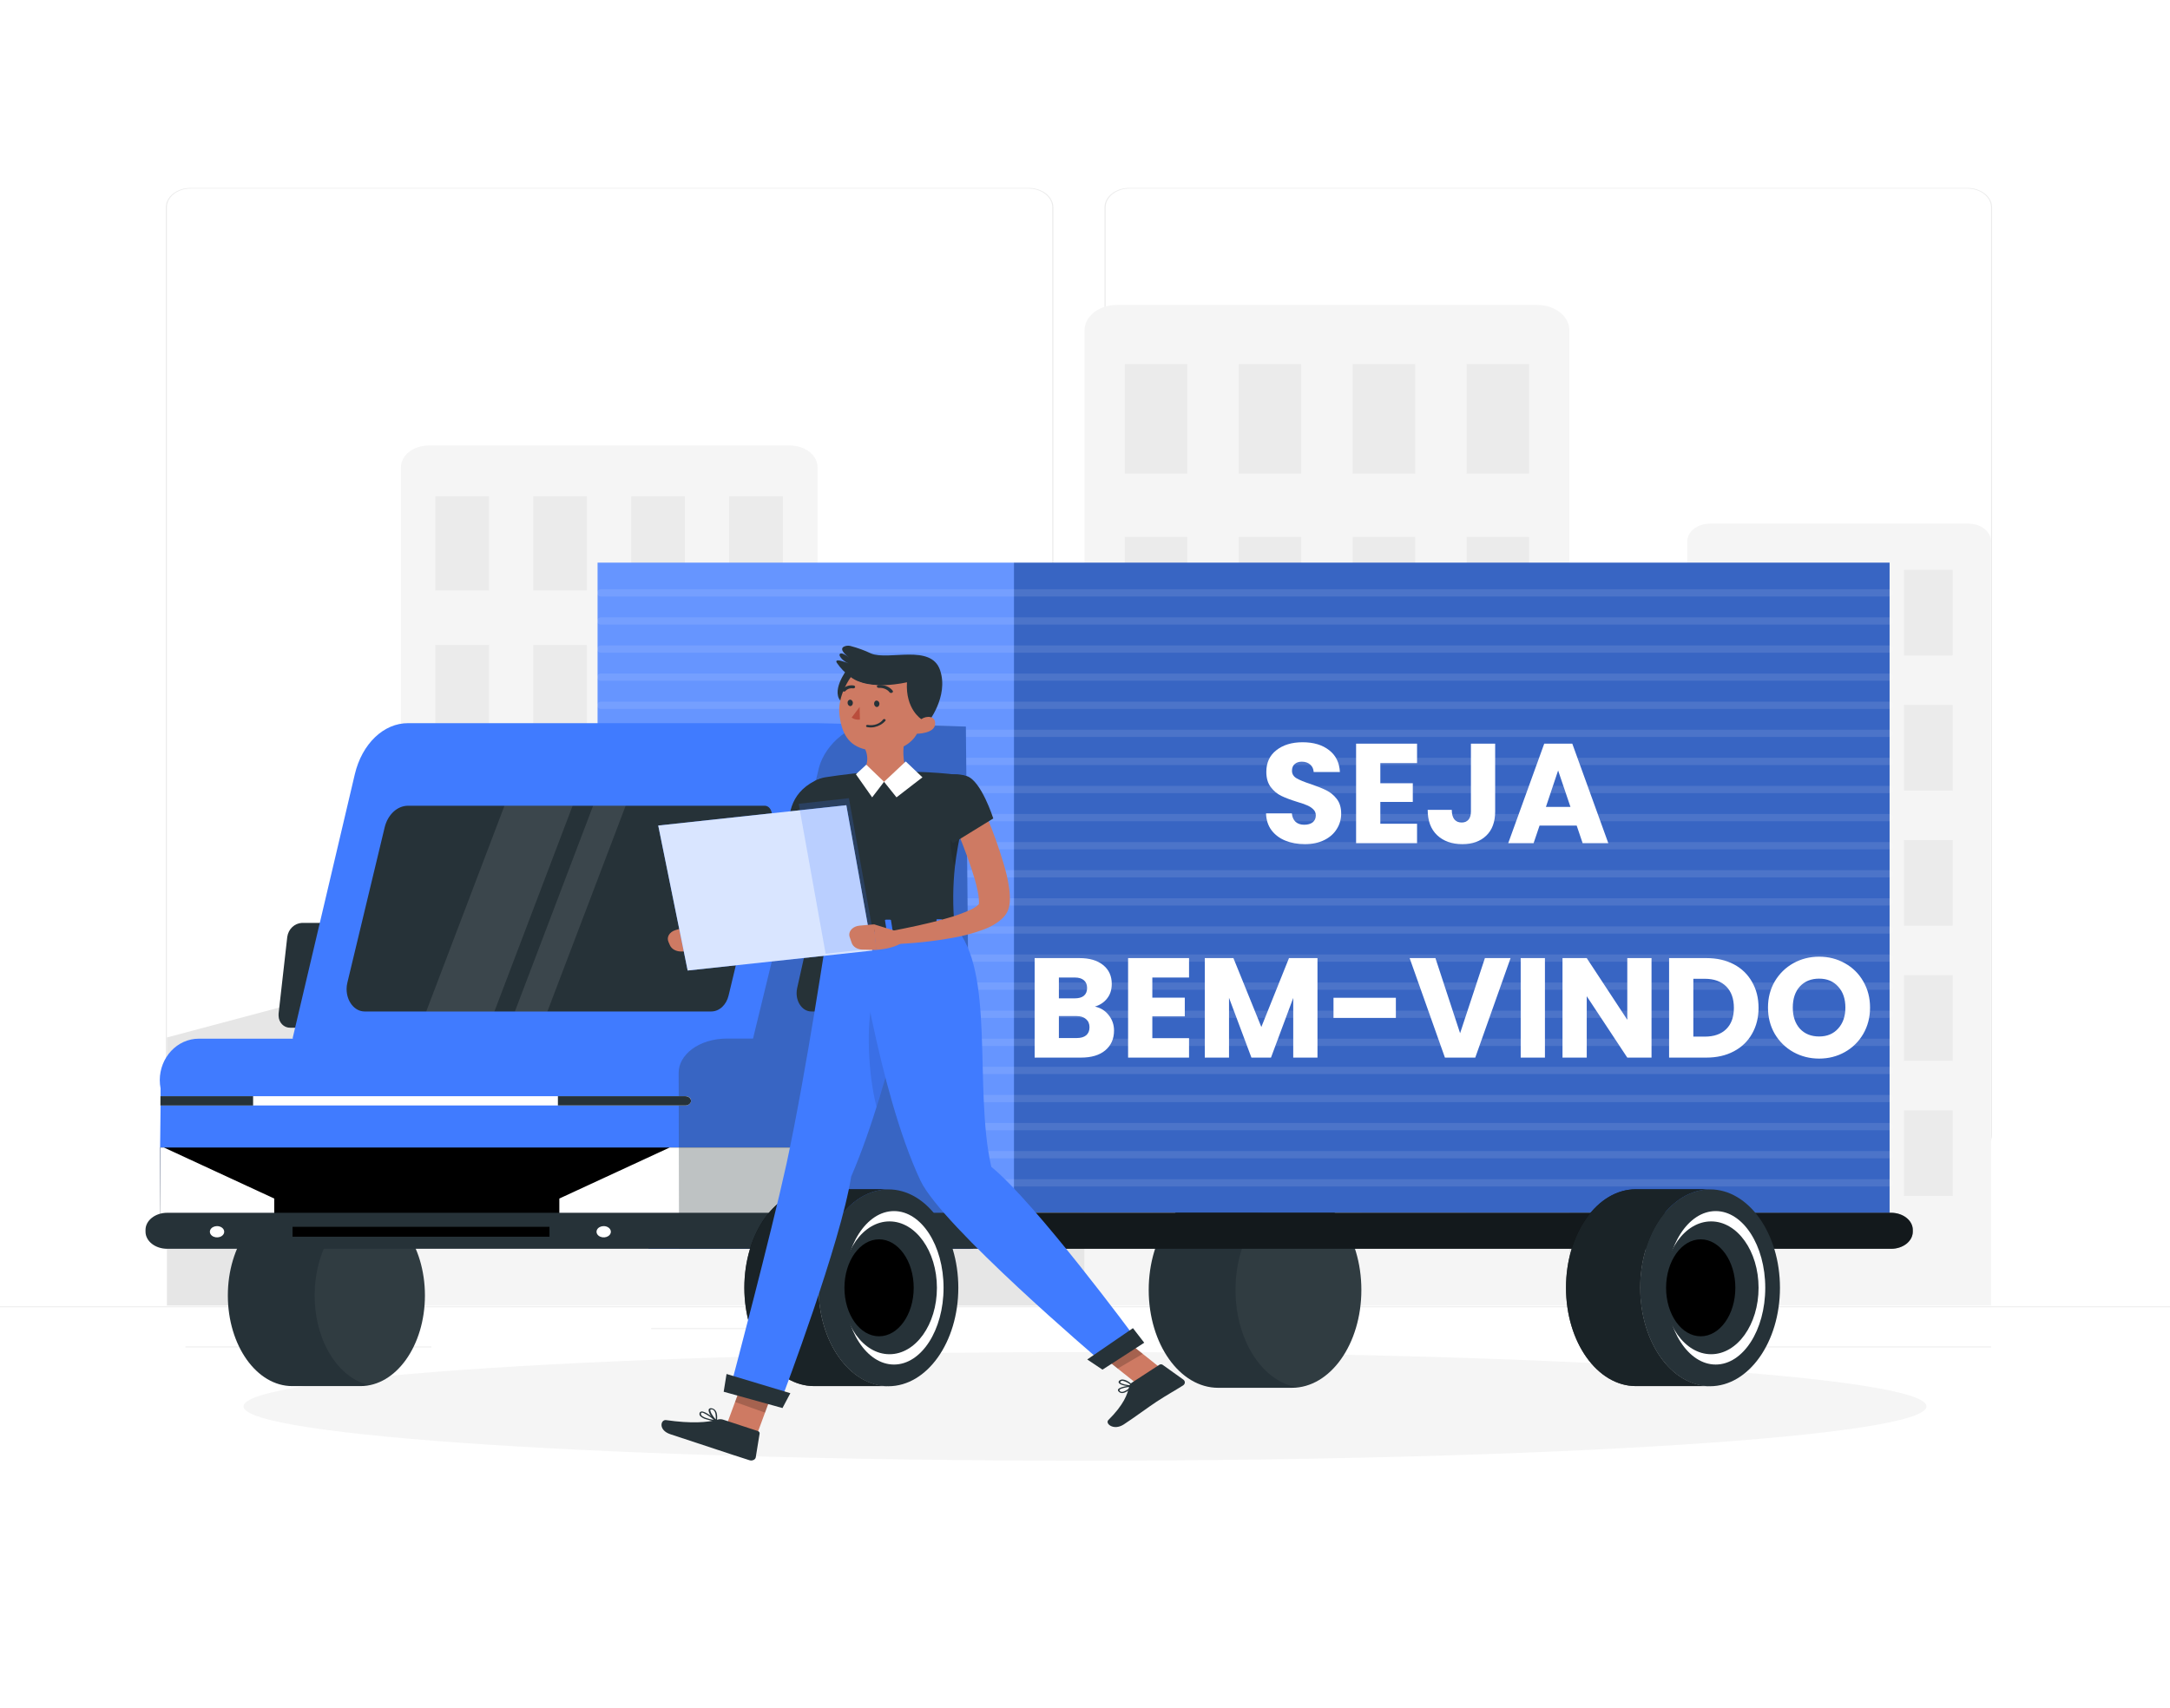 <svg width="597" height="470" viewBox="0 0 597 470" fill="none" xmlns="http://www.w3.org/2000/svg">
<path d="M597 359.456H0V359.691H597V359.456Z" fill="#EBEBEB"/>
<path d="M206.825 365.453H179.148V365.688H206.825V365.453Z" fill="#EBEBEB"/>
<path d="M547.771 370.492H480.107V370.727H547.771V370.492Z" fill="#EBEBEB"/>
<path d="M118.672 370.492H51.008V370.727H118.672V370.492Z" fill="#EBEBEB"/>
<path d="M282.978 317.532H52.429C50.623 317.53 48.891 316.963 47.615 315.957C46.34 314.95 45.623 313.587 45.623 312.165V57.02C45.639 55.607 46.362 54.255 47.636 53.259C48.911 52.263 50.633 51.702 52.429 51.7H282.978C284.786 51.7 286.52 52.266 287.799 53.272C289.078 54.279 289.796 55.644 289.796 57.067V312.165C289.796 313.588 289.078 314.953 287.799 315.96C286.52 316.967 284.786 317.532 282.978 317.532ZM52.429 51.888C50.702 51.891 49.047 52.432 47.827 53.395C46.606 54.357 45.921 55.661 45.921 57.02V312.165C45.921 313.524 46.606 314.828 47.827 315.79C49.047 316.753 50.702 317.295 52.429 317.297H282.978C284.705 317.292 286.36 316.75 287.581 315.788C288.802 314.827 289.491 313.524 289.497 312.165V57.02C289.491 55.661 288.802 54.358 287.581 53.397C286.36 52.435 284.705 51.893 282.978 51.888H52.429Z" fill="#EBEBEB"/>
<path d="M541.252 317.532H310.691C308.885 317.527 307.154 316.96 305.877 315.954C304.6 314.949 303.879 313.587 303.873 312.165V57.02C303.892 55.606 304.618 54.254 305.894 53.258C307.171 52.262 308.894 51.702 310.691 51.7H541.252C543.046 51.705 544.765 52.266 546.037 53.262C547.308 54.258 548.03 55.608 548.046 57.02V312.165C548.048 312.868 547.873 313.565 547.533 314.216C547.192 314.866 546.692 315.458 546.061 315.956C545.43 316.454 544.681 316.85 543.856 317.121C543.031 317.391 542.146 317.531 541.252 317.532ZM310.691 51.888C308.964 51.893 307.309 52.435 306.088 53.397C304.867 54.358 304.178 55.661 304.172 57.02V312.165C304.178 313.524 304.867 314.827 306.088 315.788C307.309 316.75 308.964 317.292 310.691 317.297H541.252C542.979 317.292 544.634 316.75 545.855 315.788C547.076 314.827 547.765 313.524 547.771 312.165V57.02C547.765 55.661 547.076 54.358 545.855 53.397C544.634 52.435 542.979 51.893 541.252 51.888H310.691Z" fill="#EBEBEB"/>
<path d="M117.848 122.585H217.308C218.309 122.584 219.3 122.738 220.225 123.039C221.15 123.34 221.99 123.782 222.698 124.339C223.406 124.896 223.967 125.558 224.349 126.286C224.731 127.014 224.927 127.795 224.926 128.583V359.24H110.302V128.573C110.305 126.994 111.099 125.479 112.512 124.358C113.925 123.237 115.842 122.6 117.848 122.585Z" fill="#F5F5F5"/>
<path d="M134.54 136.563H119.758V162.47H134.54V136.563Z" fill="#EBEBEB"/>
<path d="M215.374 136.563H200.592V162.47H215.374V136.563Z" fill="#EBEBEB"/>
<path d="M161.477 136.563H146.695V162.47H161.477V136.563Z" fill="#EBEBEB"/>
<path d="M188.425 136.563H173.643V162.47H188.425V136.563Z" fill="#EBEBEB"/>
<path d="M134.54 177.463H119.758V203.369H134.54V177.463Z" fill="#EBEBEB"/>
<path d="M215.374 177.463H200.592V203.369H215.374V177.463Z" fill="#EBEBEB"/>
<path d="M161.477 177.463H146.695V203.369H161.477V177.463Z" fill="#EBEBEB"/>
<path d="M188.425 177.463H173.643V203.369H188.425V177.463Z" fill="#EBEBEB"/>
<path d="M134.54 218.353H119.758V244.259H134.54V218.353Z" fill="#EBEBEB"/>
<path d="M215.374 218.353H200.592V244.259H215.374V218.353Z" fill="#EBEBEB"/>
<path d="M161.477 218.353H146.695V244.259H161.477V218.353Z" fill="#EBEBEB"/>
<path d="M188.425 218.353H173.643V244.259H188.425V218.353Z" fill="#EBEBEB"/>
<path d="M134.54 259.252H119.758V285.158H134.54V259.252Z" fill="#EBEBEB"/>
<path d="M215.374 259.252H200.592V285.158H215.374V259.252Z" fill="#EBEBEB"/>
<path d="M161.477 259.252H146.695V285.158H161.477V259.252Z" fill="#EBEBEB"/>
<path d="M188.425 259.252H173.643V285.158H188.425V259.252Z" fill="#EBEBEB"/>
<path d="M134.54 300.142H119.758V326.048H134.54V300.142Z" fill="#EBEBEB"/>
<path d="M215.374 300.142H200.592V326.048H215.374V300.142Z" fill="#EBEBEB"/>
<path d="M161.477 300.142H146.695V326.048H161.477V300.142Z" fill="#EBEBEB"/>
<path d="M188.425 300.142H173.643V326.048H188.425V300.142Z" fill="#EBEBEB"/>
<path d="M470.364 144.083H541.575C543.217 144.086 544.791 144.6 545.953 145.515C547.114 146.429 547.768 147.669 547.771 148.962V359.24H464.191V148.971C464.191 147.68 464.841 146.441 465.997 145.525C467.154 144.609 468.724 144.091 470.364 144.083Z" fill="#F5F5F5"/>
<path d="M488.25 156.801H474.818V180.348H488.25V156.801Z" fill="#EBEBEB"/>
<path d="M512.751 156.801H499.319V180.348H512.751V156.801Z" fill="#EBEBEB"/>
<path d="M537.24 156.801H523.808V180.348H537.24V156.801Z" fill="#EBEBEB"/>
<path d="M488.25 193.978H474.818V217.525H488.25V193.978Z" fill="#EBEBEB"/>
<path d="M512.751 193.978H499.319V217.525H512.751V193.978Z" fill="#EBEBEB"/>
<path d="M537.24 193.978H523.808V217.525H537.24V193.978Z" fill="#EBEBEB"/>
<path d="M488.25 231.165H474.818V254.712H488.25V231.165Z" fill="#EBEBEB"/>
<path d="M512.751 231.165H499.319V254.712H512.751V231.165Z" fill="#EBEBEB"/>
<path d="M537.24 231.165H523.808V254.712H537.24V231.165Z" fill="#EBEBEB"/>
<path d="M488.25 268.332H474.818V291.879H488.25V268.332Z" fill="#EBEBEB"/>
<path d="M512.751 268.332H499.319V291.879H512.751V268.332Z" fill="#EBEBEB"/>
<path d="M537.24 268.332H523.808V291.879H537.24V268.332Z" fill="#EBEBEB"/>
<path d="M488.25 305.519H474.818V329.066H488.25V305.519Z" fill="#EBEBEB"/>
<path d="M512.751 305.519H499.319V329.066H512.751V305.519Z" fill="#EBEBEB"/>
<path d="M537.24 305.519H523.808V329.066H537.24V305.519Z" fill="#EBEBEB"/>
<path d="M307.228 83.904H422.903C425.253 83.904 427.506 84.639 429.167 85.947C430.829 87.255 431.762 89.029 431.762 90.879V359.24H298.381V90.879C298.381 89.031 299.312 87.258 300.971 85.951C302.63 84.643 304.881 83.907 307.228 83.904Z" fill="#F5F5F5"/>
<path d="M326.643 100.176H309.449V130.312H326.643V100.176Z" fill="#EBEBEB"/>
<path d="M420.682 100.176H403.488V130.312H420.682V100.176Z" fill="#EBEBEB"/>
<path d="M357.985 100.176H340.792V130.312H357.985V100.176Z" fill="#EBEBEB"/>
<path d="M389.34 100.176H372.146V130.312H389.34V100.176Z" fill="#EBEBEB"/>
<path d="M326.643 147.759H309.449V177.895H326.643V147.759Z" fill="#EBEBEB"/>
<path d="M420.682 147.759H403.488V177.895H420.682V147.759Z" fill="#EBEBEB"/>
<path d="M357.985 147.759H340.792V177.895H357.985V147.759Z" fill="#EBEBEB"/>
<path d="M389.34 147.759H372.146V177.895H389.34V147.759Z" fill="#EBEBEB"/>
<path d="M326.643 195.341H309.449V225.478H326.643V195.341Z" fill="#EBEBEB"/>
<path d="M420.682 195.341H403.488V225.478H420.682V195.341Z" fill="#EBEBEB"/>
<path d="M357.985 195.341H340.792V225.478H357.985V195.341Z" fill="#EBEBEB"/>
<path d="M389.34 195.341H372.146V225.478H389.34V195.341Z" fill="#EBEBEB"/>
<path d="M326.643 242.915H309.449V273.051H326.643V242.915Z" fill="#EBEBEB"/>
<path d="M420.682 242.915H403.488V273.051H420.682V242.915Z" fill="#EBEBEB"/>
<path d="M357.985 242.915H340.792V273.051H357.985V242.915Z" fill="#EBEBEB"/>
<path d="M389.34 242.915H372.146V273.051H389.34V242.915Z" fill="#EBEBEB"/>
<path d="M326.643 290.488H309.449V320.625H326.643V290.488Z" fill="#EBEBEB"/>
<path d="M420.682 290.488H403.488V320.625H420.682V290.488Z" fill="#EBEBEB"/>
<path d="M357.985 290.488H340.792V320.625H357.985V290.488Z" fill="#EBEBEB"/>
<path d="M389.34 290.488H372.146V320.625H389.34V290.488Z" fill="#EBEBEB"/>
<path d="M298.369 182.52H224.89V359.249H298.369V182.52Z" fill="#E6E6E6"/>
<path d="M464.239 201.442H431.774V359.24H464.239V201.442Z" fill="#E6E6E6"/>
<path d="M110.23 359.24H45.921V285.459L110.23 268.332V359.24Z" fill="#E6E6E6"/>
<path d="M298.5 401.906C426.357 401.906 530.005 395.219 530.005 386.97C530.005 378.721 426.357 372.033 298.5 372.033C170.644 372.033 66.995 378.721 66.995 386.97C66.995 395.219 170.644 401.906 298.5 401.906Z" fill="#F5F5F5"/>
<path d="M355.43 327.985H335.132C324.565 327.985 316.028 340.045 316.028 354.925C316.028 369.805 324.589 381.856 335.132 381.856H355.43C365.997 381.856 374.534 369.796 374.534 354.925C374.534 340.054 365.997 327.985 355.43 327.985Z" fill="#263238"/>
<path opacity="0.05" d="M379.31 327.985H359.012C348.445 327.985 339.908 340.045 339.908 354.925C339.908 369.805 348.469 381.856 359.012 381.856H379.31C389.877 381.856 398.414 369.796 398.414 354.925C398.414 340.054 389.877 327.985 379.31 327.985Z" fill="white"/>
<path d="M519.856 333.756L164.414 333.559V154.818H519.856V333.756Z" fill="#407BFF"/>
<path opacity="0.3" d="M519.856 154.818H278.954V333.747H519.856V154.818Z" fill="#263238"/>
<path opacity="0.2" d="M278.954 154.818H164.414V337.281H278.954V154.818Z" fill="white"/>
<path opacity="0.1" d="M165.274 163.128H519.856" stroke="white" stroke-width="2" stroke-linecap="round" stroke-linejoin="round"/>
<path opacity="0.1" d="M165.274 170.864H519.856" stroke="white" stroke-width="2" stroke-linecap="round" stroke-linejoin="round"/>
<path opacity="0.1" d="M165.274 178.591H519.856" stroke="white" stroke-width="2" stroke-linecap="round" stroke-linejoin="round"/>
<path opacity="0.1" d="M165.274 186.317H519.856" stroke="white" stroke-width="2" stroke-linecap="round" stroke-linejoin="round"/>
<path opacity="0.1" d="M165.274 194.054H519.856" stroke="white" stroke-width="2" stroke-linecap="round" stroke-linejoin="round"/>
<path opacity="0.1" d="M165.274 201.78H519.856" stroke="white" stroke-width="2" stroke-linecap="round" stroke-linejoin="round"/>
<path opacity="0.1" d="M165.274 209.507H519.856" stroke="white" stroke-width="2" stroke-linecap="round" stroke-linejoin="round"/>
<path opacity="0.1" d="M165.274 217.234H519.856" stroke="white" stroke-width="2" stroke-linecap="round" stroke-linejoin="round"/>
<path opacity="0.1" d="M165.274 224.97H519.856" stroke="white" stroke-width="2" stroke-linecap="round" stroke-linejoin="round"/>
<path opacity="0.1" d="M165.274 232.697H519.856" stroke="white" stroke-width="2" stroke-linecap="round" stroke-linejoin="round"/>
<path opacity="0.1" d="M165.274 240.424H519.856" stroke="white" stroke-width="2" stroke-linecap="round" stroke-linejoin="round"/>
<path opacity="0.1" d="M165.274 248.16H519.856" stroke="white" stroke-width="2" stroke-linecap="round" stroke-linejoin="round"/>
<path opacity="0.1" d="M165.274 255.887H519.856" stroke="white" stroke-width="2" stroke-linecap="round" stroke-linejoin="round"/>
<path opacity="0.1" d="M165.274 263.614H519.856" stroke="white" stroke-width="2" stroke-linecap="round" stroke-linejoin="round"/>
<path opacity="0.1" d="M165.274 271.34H519.856" stroke="white" stroke-width="2" stroke-linecap="round" stroke-linejoin="round"/>
<path opacity="0.1" d="M165.274 279.077H519.856" stroke="white" stroke-width="2" stroke-linecap="round" stroke-linejoin="round"/>
<path opacity="0.1" d="M165.274 286.803H519.856" stroke="white" stroke-width="2" stroke-linecap="round" stroke-linejoin="round"/>
<path opacity="0.1" d="M165.274 294.53H519.856" stroke="white" stroke-width="2" stroke-linecap="round" stroke-linejoin="round"/>
<path opacity="0.1" d="M165.274 302.266H519.856" stroke="white" stroke-width="2" stroke-linecap="round" stroke-linejoin="round"/>
<path opacity="0.1" d="M165.274 309.993H519.856" stroke="white" stroke-width="2" stroke-linecap="round" stroke-linejoin="round"/>
<path opacity="0.1" d="M165.274 317.72H519.856" stroke="white" stroke-width="2" stroke-linecap="round" stroke-linejoin="round"/>
<path opacity="0.1" d="M165.274 325.456H519.856" stroke="white" stroke-width="2" stroke-linecap="round" stroke-linejoin="round"/>
<path d="M99.186 331.5H80.404C70.613 331.5 62.685 342.668 62.685 356.448C62.685 370.228 70.613 381.386 80.404 381.386H99.186C108.976 381.386 116.905 370.219 116.905 356.448C116.905 342.677 108.976 331.5 99.186 331.5Z" fill="#263238"/>
<path opacity="0.05" d="M123.078 331.5H104.284C94.493 331.5 86.565 342.668 86.565 356.448C86.565 370.228 94.493 381.386 104.284 381.386H123.078C132.857 381.386 140.797 370.219 140.797 356.448C140.797 342.677 132.857 331.5 123.078 331.5Z" fill="white"/>
<path d="M88.738 282.78H79.855C78.112 282.827 76.679 281.361 76.643 279.5C76.619 279.306 76.619 279.111 76.643 278.917L79.031 257.795C79.329 255.624 81.037 254.035 83.091 253.932H92.057C93.789 253.932 95.222 255.37 95.257 257.231C95.257 257.419 95.257 257.607 95.257 257.795L92.869 278.917C92.511 281.06 90.744 282.724 88.738 282.78Z" fill="#263238"/>
<path d="M97.621 213.013L80.487 285.76L267.026 343.288L265.725 199.919L224.699 198.979H112.32C105.562 198.932 99.603 204.647 97.621 213.013Z" fill="#407BFF"/>
<path d="M236.412 224.716C229.451 224.472 223.206 228.965 221.165 235.667L207.052 282.216H179.888L178.407 343.626H267.755" fill="#407BFF"/>
<path d="M100.296 278.306C97.562 278.306 95.353 275.542 95.353 272.139C95.352 271.546 95.424 270.954 95.568 270.372L105.824 227.659C106.684 224.115 109.311 221.69 112.284 221.699H210.407C211.47 221.699 212.341 222.771 212.341 224.105C212.343 224.342 212.316 224.578 212.258 224.81C210.108 233.609 203.123 262.758 200.449 273.907C199.828 276.52 197.894 278.306 195.673 278.306H100.296Z" fill="#263238"/>
<path d="M190.586 297.237C190.584 297.986 190.517 298.733 190.383 299.475L189.87 302.229L189.571 303.855L187.374 315.737L183.792 335.054L182.801 340.421H43.951V335.054L44.047 315.737L44.178 304.184V299.484C42.984 293.28 46.793 287.264 52.596 286.014C53.277 285.867 53.98 285.795 54.685 285.798H179.888C185.798 285.76 190.586 290.911 190.586 297.237Z" fill="#407BFF"/>
<path d="M261.164 227.48V273.267C261.164 276.04 259.361 278.296 257.128 278.306H223.194C220.962 278.306 219.159 276.05 219.159 273.267C219.158 272.814 219.206 272.361 219.302 271.914L229.761 225.102C230.263 222.855 231.934 221.342 233.797 221.426L257.271 222.442C259.444 222.545 261.164 224.773 261.164 227.48Z" fill="#263238"/>
<path opacity="0.1" d="M157.537 221.699H138.791L117.263 278.306H136.021L157.537 221.699Z" fill="white"/>
<path opacity="0.1" d="M172.127 221.699H163.172L141.656 278.306H150.599L172.127 221.699Z" fill="white"/>
<path d="M226.562 315.737V335.054H43.975L44.071 315.737H226.562Z" fill="black"/>
<path d="M201.129 315.737H184.246L153.883 329.78V335.054H226.562V315.737H201.129Z" fill="white"/>
<path d="M75.449 329.78V335.054H43.975L44.071 315.737H45.097L75.449 329.78Z" fill="white"/>
<path opacity="0.3" d="M267.11 343.626L265.725 199.919L240.651 198.979C234.394 198.735 227.17 204.459 225.344 211.096L207.171 285.76H200.091C192.139 285.76 186.694 290.319 186.706 295.16L186.813 343.645H267.11" fill="#263238"/>
<path d="M190.121 302.906C190.118 303.084 190.068 303.26 189.973 303.422C189.879 303.584 189.742 303.728 189.571 303.846C189.279 304.059 188.895 304.177 188.497 304.175H44.178V301.618H188.533C188.807 301.618 189.078 301.674 189.318 301.779C189.558 301.884 189.76 302.036 189.906 302.219C190.057 302.428 190.131 302.666 190.121 302.906Z" fill="white"/>
<path d="M69.634 301.627V304.184H44.13L44.142 301.627H69.634Z" fill="#263238"/>
<path d="M190.121 302.906C190.118 303.084 190.068 303.26 189.973 303.422C189.879 303.584 189.742 303.728 189.571 303.846C189.28 304.059 188.895 304.177 188.497 304.175H153.489V301.618H188.497C188.772 301.618 189.042 301.674 189.282 301.779C189.522 301.884 189.724 302.036 189.87 302.219C190.033 302.425 190.12 302.663 190.121 302.906Z" fill="#263238"/>
<path d="M526.232 338.4V338.908C526.232 340.154 525.603 341.35 524.483 342.231C523.364 343.112 521.845 343.608 520.262 343.608H46.005C44.422 343.608 42.903 343.112 41.783 342.231C40.664 341.35 40.035 340.154 40.035 338.908V338.4C40.035 337.153 40.664 335.958 41.783 335.077C42.903 334.195 44.422 333.7 46.005 333.7H520.262C521.845 333.7 523.364 334.195 524.483 335.077C525.603 335.958 526.232 337.153 526.232 338.4Z" fill="#263238"/>
<path d="M151.172 337.563H80.487V340.28H151.172V337.563Z" fill="black"/>
<path d="M61.682 338.917C61.682 339.223 61.567 339.523 61.351 339.778C61.135 340.033 60.828 340.231 60.469 340.349C60.109 340.467 59.714 340.498 59.332 340.439C58.95 340.38 58.599 340.233 58.323 340.017C58.047 339.801 57.859 339.526 57.781 339.225C57.704 338.925 57.741 338.614 57.889 338.33C58.036 338.046 58.286 337.803 58.609 337.632C58.931 337.46 59.311 337.368 59.7 337.366C59.96 337.365 60.217 337.404 60.458 337.481C60.698 337.559 60.917 337.673 61.101 337.817C61.285 337.961 61.431 338.132 61.531 338.321C61.631 338.51 61.682 338.713 61.682 338.917Z" fill="white"/>
<path d="M168.056 338.917C168.056 339.224 167.94 339.524 167.724 339.779C167.507 340.034 167.199 340.233 166.84 340.35C166.48 340.467 166.083 340.498 165.701 340.438C165.319 340.378 164.968 340.231 164.693 340.014C164.417 339.797 164.229 339.52 164.153 339.22C164.077 338.919 164.116 338.607 164.265 338.323C164.415 338.04 164.667 337.798 164.991 337.627C165.315 337.457 165.696 337.366 166.086 337.366C166.344 337.366 166.6 337.406 166.84 337.484C167.079 337.562 167.296 337.676 167.479 337.82C167.662 337.964 167.807 338.135 167.906 338.323C168.005 338.512 168.056 338.713 168.056 338.917Z" fill="white"/>
<path d="M225.176 354.314C225.176 339.359 233.785 327.233 244.412 327.233H224.006C213.392 327.233 204.783 339.359 204.783 354.314C204.783 369.27 213.392 381.386 224.006 381.386H244.412C233.785 381.414 225.176 369.298 225.176 354.314Z" fill="black"/>
<path opacity="0.7" d="M225.176 354.314C225.176 339.359 233.785 327.233 244.412 327.233H224.006C213.392 327.233 204.783 339.359 204.783 354.314C204.783 369.27 213.392 381.386 224.006 381.386H244.412C233.785 381.414 225.176 369.298 225.176 354.314Z" fill="#263238"/>
<path d="M244.412 381.424C255.035 381.424 263.647 369.299 263.647 354.342C263.647 339.386 255.035 327.261 244.412 327.261C233.788 327.261 225.177 339.386 225.177 354.342C225.177 369.299 233.788 381.424 244.412 381.424Z" fill="#263238"/>
<path d="M245.952 375.455C253.483 375.455 259.588 366.002 259.588 354.342C259.588 342.682 253.483 333.23 245.952 333.23C238.421 333.23 232.317 342.682 232.317 354.342C232.317 366.002 238.421 375.455 245.952 375.455Z" fill="white"/>
<path d="M244.71 372.616C251.918 372.616 257.761 364.435 257.761 354.342C257.761 344.25 251.918 336.069 244.71 336.069C237.503 336.069 231.66 344.25 231.66 354.342C231.66 364.435 237.503 372.616 244.71 372.616Z" fill="#263238"/>
<path d="M241.845 367.681C247.107 367.681 251.373 361.709 251.373 354.342C251.373 346.976 247.107 341.004 241.845 341.004C236.583 341.004 232.317 346.976 232.317 354.342C232.317 361.709 236.583 367.681 241.845 367.681Z" fill="black"/>
<path opacity="0.5" d="M526.232 338.4V338.908C526.232 340.154 525.603 341.35 524.483 342.231C523.364 343.112 521.845 343.608 520.262 343.608H278.954V333.7H520.262C521.845 333.7 523.364 334.195 524.483 335.077C525.603 335.958 526.232 337.153 526.232 338.4Z" fill="black"/>
<path d="M451.237 354.314C451.237 339.359 459.845 327.233 470.46 327.233H450.066C439.44 327.233 430.831 339.359 430.831 354.314C430.831 369.27 439.44 381.386 450.066 381.386H470.436C459.845 381.414 451.237 369.298 451.237 354.314Z" fill="black"/>
<path opacity="0.7" d="M451.237 354.314C451.237 339.359 459.845 327.233 470.46 327.233H450.066C439.44 327.233 430.831 339.359 430.831 354.314C430.831 369.27 439.44 381.386 450.066 381.386H470.436C459.845 381.414 451.237 369.298 451.237 354.314Z" fill="#263238"/>
<path d="M470.46 381.424C481.083 381.424 489.695 369.299 489.695 354.342C489.695 339.386 481.083 327.261 470.46 327.261C459.837 327.261 451.225 339.386 451.225 354.342C451.225 369.299 459.837 381.424 470.46 381.424Z" fill="#263238"/>
<path d="M472.012 375.455C479.543 375.455 485.648 366.002 485.648 354.342C485.648 342.682 479.543 333.23 472.012 333.23C464.482 333.23 458.377 342.682 458.377 354.342C458.377 366.002 464.482 375.455 472.012 375.455Z" fill="white"/>
<path d="M470.758 372.616C477.966 372.616 483.809 364.435 483.809 354.342C483.809 344.25 477.966 336.069 470.758 336.069C463.551 336.069 457.708 344.25 457.708 354.342C457.708 364.435 463.551 372.616 470.758 372.616Z" fill="#263238"/>
<path d="M467.893 367.681C473.155 367.681 477.421 361.709 477.421 354.342C477.421 346.976 473.155 341.004 467.893 341.004C462.631 341.004 458.365 346.976 458.365 354.342C458.365 361.709 462.631 367.681 467.893 367.681Z" fill="black"/>
<path d="M227.919 226.376C227.68 229.995 227.262 233.492 226.582 237.054C225.993 240.734 224.97 244.363 223.525 247.893C223.069 248.921 222.498 249.915 221.817 250.863C221.344 251.502 220.766 252.09 220.098 252.611L219.764 252.856L219.573 252.969L219.477 253.034L219.071 253.251L218.271 253.692C216.243 254.717 214.111 255.607 211.895 256.353C207.691 257.807 203.321 258.947 198.845 259.755L197.293 256.409C201.09 254.755 204.982 253.063 208.528 251.305C210.262 250.468 211.928 249.548 213.519 248.551L214.045 248.203L214.307 248.024C214.307 248.024 214.415 247.883 214.546 247.658C214.895 247.05 215.182 246.421 215.406 245.778C215.945 244.231 216.372 242.662 216.683 241.078C217.053 239.442 217.352 237.778 217.603 236.086C218.092 232.73 218.51 229.29 218.797 225.944L227.919 226.376Z" fill="#CE7A63"/>
<path d="M200.122 256.456L192.791 254.67L194.164 261.654C194.164 261.654 198.94 261.184 201.328 259.079L200.122 256.456Z" fill="#CE7A63"/>
<path d="M183.908 259.163L184.314 260.103C184.543 260.622 184.98 261.069 185.559 261.376C186.139 261.682 186.829 261.833 187.526 261.805L191.263 261.673L189.878 254.67L185.771 255.939C184.991 256.183 184.362 256.655 184.015 257.256C183.668 257.857 183.63 258.54 183.908 259.163Z" fill="#CE7A63"/>
<path d="M236.587 219.599C236.587 221.779 235.25 226.085 234.104 229.318C233.256 231.64 232.551 233.407 232.551 233.407L230.868 233.078L216.994 230.315C216.779 224.675 217.053 218.536 224.158 214.852C228.599 212.539 236.551 215.716 236.587 219.599Z" fill="#263238"/>
<path opacity="0.3" d="M236.575 219.975C235.668 219.223 233.614 219.091 229.137 220.21C222.725 221.808 220.934 227.335 220.85 231.085L230.868 233.078L231.728 233.257L232.552 233.407C232.552 233.407 232.898 232.524 233.399 231.179C233.602 230.634 233.853 229.995 234.092 229.299C235.287 226.259 236.118 223.137 236.575 219.975Z" fill="black"/>
<path d="M208.11 395.078L199.645 392.747L204.97 378.308L213.424 380.649L208.11 395.078Z" fill="#CE7A63"/>
<path d="M321.218 377.97L314.328 382.012L300.227 370.76L307.117 366.718L321.218 377.97Z" fill="#CE7A63"/>
<path d="M311.511 380.367L318.949 375.526C319.075 375.44 319.236 375.392 319.403 375.392C319.57 375.392 319.731 375.44 319.857 375.526L325.564 379.605C325.692 379.706 325.794 379.825 325.863 379.957C325.933 380.088 325.968 380.229 325.968 380.371C325.968 380.514 325.933 380.655 325.863 380.786C325.794 380.918 325.692 381.037 325.564 381.138L325.445 381.222C322.818 382.877 321.433 383.572 318.161 385.697C316.155 387.003 311.94 390.133 309.158 391.938C306.376 393.743 303.965 391.684 304.92 390.735C309.182 386.486 310.173 383.685 310.675 381.391C310.795 380.984 311.09 380.622 311.511 380.367Z" fill="#263238"/>
<path d="M199.072 390.66L208.48 393.752C208.648 393.81 208.788 393.909 208.878 394.034C208.968 394.16 209.005 394.305 208.982 394.448L207.919 400.981C207.877 401.242 207.706 401.48 207.442 401.642C207.177 401.805 206.843 401.878 206.51 401.846C206.387 401.835 206.266 401.81 206.152 401.771C202.821 400.708 201.257 400.182 197.125 398.819L184.445 394.636C181.006 393.499 181.747 390.528 183.251 390.744C190.212 391.741 194.702 391.412 197.448 390.594C197.711 390.52 197.989 390.488 198.268 390.499C198.547 390.51 198.82 390.565 199.072 390.66Z" fill="#263238"/>
<path opacity="0.2" d="M204.97 378.318L202.236 385.753L210.474 388.686L213.436 380.649L204.97 378.318Z" fill="black"/>
<path opacity="0.2" d="M307.129 366.718L300.227 370.76L307.499 376.56L314.388 372.518L307.129 366.718Z" fill="black"/>
<path d="M262.616 254.886L227.752 255.281C222.976 234.028 221.782 223.885 221.782 219.006C221.775 217.79 222.309 216.609 223.29 215.669C224.27 214.729 225.637 214.087 227.155 213.855C229.28 213.526 231.931 213.15 234.593 212.859C235.501 212.765 236.42 212.671 237.327 212.596C242.593 212.24 247.884 212.18 253.16 212.417C253.948 212.417 254.724 212.473 255.548 212.511C259.13 212.69 262.401 213.047 264.73 213.329C265.567 213.435 266.317 213.799 266.814 214.34C267.311 214.881 267.515 215.555 267.38 216.215C267.386 216.261 267.386 216.309 267.38 216.356C266.354 220.116 265.518 223.453 264.849 226.423C263.786 231.123 263.118 234.958 262.724 238.305C262.127 243.821 262.091 249.365 262.616 254.886Z" fill="#263238"/>
<path opacity="0.1" d="M262.712 238.333C260.957 234.187 261.052 225.586 262.939 222.804L264.861 226.442C263.775 231.17 263.106 234.986 262.712 238.333Z" fill="black"/>
<path d="M227.752 255.281C227.752 255.281 221.782 295.24 216.397 320.141C212.134 339.637 201.364 380.216 201.364 380.216L215.346 384.117C215.346 384.117 231.358 341.817 234.163 323.751C245.447 297.703 253.566 255.084 253.566 255.084L227.752 255.281Z" fill="#407BFF"/>
<path d="M199.096 382.942L215.274 387.426L217.436 383.337L199.884 378.054L199.096 382.942Z" fill="#263238"/>
<path opacity="0.1" d="M245.423 267.153L240.193 275.04C238.283 280.981 238.736 295.438 241.16 304.575C245.506 290.804 248.981 276.309 251.142 266.58L245.423 267.153Z" fill="black"/>
<path d="M235.322 255.281C235.322 255.281 241.566 300.006 253.232 324.841C259.082 337.296 302.484 374.219 302.484 374.219L312.275 368.053C312.275 368.053 284.753 330.801 272.718 321.053C267.81 299.433 273.983 267.022 262.581 254.896L235.322 255.281Z" fill="#407BFF"/>
<path d="M303.308 376.861L314.794 369.453L311.69 365.44L299.117 374.059L303.308 376.861Z" fill="#263238"/>
<path d="M263.166 253.279L264.778 255.713C264.897 255.901 264.622 256.108 264.216 256.108L227.632 256.522C227.31 256.522 227.059 256.399 227.023 256.249L226.677 253.796C226.677 253.627 226.928 253.476 227.262 253.476L262.581 253.072C262.692 253.067 262.803 253.083 262.905 253.119C263.007 253.155 263.097 253.21 263.166 253.279Z" fill="#263238"/>
<path d="M258.425 256.456H259.393C259.572 256.456 259.715 256.371 259.703 256.287L259.19 253.091C259.19 252.997 259.022 252.931 258.831 252.931H257.936C257.745 252.931 257.602 253.016 257.625 253.1L258.127 256.287C258.067 256.362 258.246 256.456 258.425 256.456Z" fill="#407BFF"/>
<path d="M230.259 256.757H231.214C231.405 256.757 231.537 256.672 231.525 256.578L231.035 253.392C231.035 253.298 230.844 253.222 230.653 253.222H229.698C229.507 253.222 229.364 253.307 229.375 253.401L229.877 256.588C229.901 256.682 230.068 256.757 230.259 256.757Z" fill="#407BFF"/>
<path d="M244.348 256.578H245.303C245.494 256.578 245.638 256.494 245.626 256.4L245.124 253.213C245.124 253.109 244.945 253.034 244.754 253.044H243.799C243.608 253.044 243.477 253.128 243.477 253.222L243.978 256.409C243.966 256.522 244.157 256.578 244.348 256.578Z" fill="#407BFF"/>
<path d="M181.09 227.147L232.838 221.554L240.002 261.551L189.185 267.04L181.09 227.147Z" fill="#407BFF"/>
<path opacity="0.8" d="M181.09 227.147L232.838 221.554L240.002 261.551L189.185 267.04L181.09 227.147Z" fill="white"/>
<path opacity="0.2" d="M233.548 219.622L219.73 221.161L227.142 262.424L240.96 260.885L233.548 219.622Z" fill="#407BFF"/>
<path d="M247.512 256.512L240.348 254.303L241.053 261.353C241.053 261.353 245.829 261.165 248.396 259.201L247.512 256.512Z" fill="#CE7A63"/>
<path d="M270.043 221.413C271.965 225.643 273.625 229.873 275.034 234.197C275.75 236.368 276.419 238.549 276.956 240.777C277.219 241.905 277.446 243.052 277.613 244.245C277.805 245.493 277.873 246.75 277.816 248.005C277.782 248.823 277.622 249.634 277.338 250.421C276.946 251.389 276.29 252.278 275.416 253.025C274.139 254.102 272.621 254.984 270.939 255.629C268.183 256.681 265.282 257.479 262.294 258.007C256.707 259.027 251.01 259.628 245.279 259.802L244.718 256.259C247.333 255.77 250.008 255.224 252.611 254.651C255.214 254.078 257.805 253.439 260.288 252.724C262.66 252.082 264.947 251.261 267.118 250.271C267.906 249.908 268.609 249.44 269.195 248.889C269.35 248.701 269.35 248.654 269.327 248.654C269.35 248.375 269.35 248.096 269.327 247.817C269.281 246.906 269.158 245.999 268.956 245.101C268.765 244.161 268.503 243.108 268.216 242.074C267.619 240.062 266.951 238.004 266.198 235.945C264.706 231.866 263.022 227.72 261.339 223.725L270.043 221.413Z" fill="#CE7A63"/>
<path d="M233.745 257.781L234.307 259.417C234.475 259.942 234.856 260.41 235.393 260.749C235.929 261.088 236.592 261.281 237.28 261.297L241.124 261.382L240.42 254.341L236.504 254.689C236.088 254.722 235.684 254.819 235.316 254.975C234.948 255.13 234.623 255.342 234.359 255.597C234.095 255.852 233.898 256.145 233.778 256.46C233.658 256.776 233.619 257.106 233.662 257.434C233.679 257.551 233.707 257.667 233.745 257.781Z" fill="#CE7A63"/>
<path d="M265.972 213.536C269.983 214.823 273.267 225.201 273.267 225.201L262.187 232.016C262.187 232.016 254.33 222.334 255.93 218.132C257.291 214.579 260.861 211.909 265.972 213.536Z" fill="#263238"/>
<path d="M308.8 383.3H308.657C308.457 383.289 308.263 383.238 308.094 383.153C307.925 383.067 307.786 382.95 307.69 382.811C307.619 382.731 307.576 382.637 307.565 382.54C307.555 382.442 307.577 382.344 307.63 382.256C308.12 381.504 311.212 381.203 311.547 381.175C311.586 381.169 311.627 381.173 311.664 381.187C311.7 381.2 311.73 381.223 311.75 381.25C311.772 381.277 311.784 381.308 311.784 381.34C311.784 381.371 311.772 381.403 311.75 381.429C311.105 382.115 309.851 383.243 308.8 383.3ZM311.129 381.542C309.935 381.683 308.251 381.993 308.012 382.406C307.983 382.441 307.968 382.482 307.968 382.524C307.968 382.566 307.983 382.606 308.012 382.641C308.069 382.738 308.157 382.82 308.269 382.88C308.38 382.94 308.51 382.974 308.645 382.98C309.242 382.98 310.197 382.472 311.153 381.542H311.129Z" fill="#263238"/>
<path d="M311.403 381.476C310.364 381.476 308.287 381.184 307.821 380.536C307.747 380.423 307.723 380.294 307.754 380.17C307.784 380.045 307.867 379.933 307.988 379.85C308.094 379.759 308.223 379.687 308.368 379.64C308.512 379.593 308.668 379.571 308.824 379.577C310.078 379.577 311.666 381.09 311.714 381.175C311.732 381.198 311.741 381.224 311.741 381.25C311.741 381.277 311.732 381.303 311.714 381.325C311.704 381.353 311.684 381.378 311.656 381.396C311.629 381.415 311.595 381.426 311.558 381.429L311.403 381.476ZM308.752 379.915C308.584 379.928 308.427 379.988 308.311 380.085C308.132 380.235 308.167 380.329 308.215 380.404C308.49 380.818 310.126 381.156 311.176 381.156C310.578 380.565 309.766 380.129 308.848 379.906L308.752 379.915Z" fill="#263238"/>
<path d="M194.26 390.509C193.596 390.339 193.016 390.01 192.6 389.569C192.506 389.439 192.448 389.295 192.432 389.145C192.415 388.996 192.44 388.846 192.505 388.705C192.537 388.623 192.596 388.55 192.676 388.493C192.756 388.435 192.853 388.394 192.958 388.376C194.057 388.216 196.648 390.406 197.149 390.848C197.173 390.876 197.186 390.908 197.186 390.942C197.186 390.975 197.173 391.008 197.149 391.036C197.129 391.065 197.097 391.089 197.058 391.102C197.019 391.116 196.976 391.119 196.935 391.111C196.019 390.982 195.123 390.781 194.26 390.509ZM193.436 388.742C193.314 388.696 193.177 388.676 193.042 388.686C193.042 388.686 192.935 388.686 192.887 388.799C192.839 388.896 192.82 389.002 192.833 389.106C192.845 389.21 192.888 389.311 192.958 389.4C193.329 389.908 194.606 390.387 196.421 390.697C195.569 389.928 194.57 389.268 193.46 388.742H193.436Z" fill="#263238"/>
<path d="M196.923 391.092H196.851C195.979 390.406 194.558 388.347 195.048 387.689C195.155 387.548 195.382 387.398 195.896 387.511C197.818 387.953 197.233 390.885 197.197 391.008C197.197 391.038 197.183 391.068 197.156 391.091C197.129 391.113 197.093 391.127 197.054 391.13C197.03 391.134 197.005 391.132 196.981 391.126C196.958 391.119 196.938 391.107 196.923 391.092ZM195.967 387.812H195.848C195.657 387.765 195.514 387.812 195.466 387.812C195.179 388.197 196.099 389.748 196.935 390.575C196.923 389.851 197.042 388.188 195.967 387.812Z" fill="#263238"/>
<path d="M232.957 184.292C232.957 184.292 228.181 190.581 231.763 193.335C235.345 196.089 236.396 186.323 236.396 186.323L232.957 184.292Z" fill="#263238"/>
<path d="M255.142 199.05C255.142 199.05 261.112 191.699 258.628 184.396C256.145 177.092 244.539 181.811 239.644 179.808C237.85 178.95 235.94 178.253 233.949 177.731C233.628 177.656 233.291 177.64 232.962 177.684C232.633 177.728 232.321 177.831 232.05 177.985C230.856 178.812 232.934 180.363 233.578 180.946C233.182 180.585 232.724 180.268 232.217 180.006C231.584 179.677 230.737 179.649 231.023 180.485C231.514 181.384 232.394 182.117 233.507 182.553C233.041 182.346 230.283 181.247 230.092 181.933C230.068 182.099 230.123 182.267 230.247 182.403C232.038 185.035 235.644 188.344 239.799 188.409C244.802 188.466 249.578 199.548 255.142 199.05Z" fill="#263238"/>
<path d="M257.255 199.379C256.945 201.861 252.264 201.889 252.264 201.889C251.498 203.309 250.225 204.524 248.599 205.386C248.455 206.884 248.519 208.391 248.79 209.879C249.578 212.22 250.581 213.028 251.835 213.554L250.832 214.335C248.912 215.206 246.743 215.682 244.527 215.716L243.214 215.115L241.495 215.331C236.719 214.1 237.913 211.571 237.913 211.571C238.784 209.854 238.83 207.946 238.044 206.204C233.459 205.076 231.584 201.936 230.94 196.653C230.295 191.37 234.068 186.313 234.068 186.313C239.25 190.252 249.518 187.723 249.518 187.723C249.076 195.13 253.47 197.866 253.47 197.866C254.915 196.851 257.554 196.907 257.255 199.379Z" fill="#CE7A63"/>
<path d="M240.587 200.056C241.819 199.784 242.884 199.17 243.584 198.326C243.641 198.26 243.662 198.179 243.644 198.1C243.627 198.021 243.571 197.95 243.488 197.903C243.448 197.88 243.402 197.863 243.352 197.853C243.303 197.843 243.252 197.842 243.202 197.848C243.152 197.854 243.104 197.868 243.061 197.889C243.018 197.909 242.981 197.937 242.951 197.969C242.548 198.539 241.924 198.993 241.17 199.264C240.416 199.534 239.571 199.608 238.76 199.473C238.664 199.45 238.559 199.457 238.47 199.494C238.38 199.531 238.313 199.595 238.283 199.671C238.252 199.748 238.262 199.831 238.308 199.903C238.355 199.975 238.436 200.03 238.533 200.056C239.207 200.194 239.914 200.194 240.587 200.056Z" fill="#263238"/>
<path d="M241.948 193.589C241.948 194.068 241.709 194.482 241.303 194.529C240.898 194.576 240.527 194.181 240.48 193.702C240.432 193.222 240.73 192.762 241.136 192.762C241.542 192.762 241.9 193.1 241.948 193.589Z" fill="#263238"/>
<path d="M234.641 193.344C234.641 193.824 234.402 194.237 233.996 194.284C233.59 194.331 233.232 193.937 233.184 193.457C233.136 192.978 233.423 192.564 233.829 192.517C234.235 192.47 234.605 192.856 234.641 193.344Z" fill="#263238"/>
<path d="M236.575 197.997L236.492 194.519L234.295 197.452C234.598 197.672 234.961 197.835 235.356 197.93C235.751 198.024 236.167 198.047 236.575 197.997Z" fill="#BA4D3C"/>
<path d="M245.28 190.656C245.332 190.645 245.38 190.626 245.423 190.6C245.481 190.573 245.532 190.537 245.572 190.494C245.612 190.451 245.641 190.402 245.657 190.35C245.672 190.298 245.674 190.245 245.663 190.192C245.652 190.14 245.627 190.09 245.59 190.045C245.192 189.52 244.616 189.094 243.925 188.815C243.235 188.536 242.459 188.415 241.686 188.466C241.618 188.471 241.553 188.488 241.494 188.514C241.436 188.54 241.384 188.575 241.343 188.617C241.301 188.659 241.271 188.708 241.254 188.759C241.237 188.811 241.234 188.864 241.244 188.917C241.262 189.023 241.332 189.119 241.439 189.184C241.547 189.249 241.682 189.278 241.817 189.265C242.394 189.236 242.97 189.334 243.482 189.546C243.994 189.758 244.422 190.077 244.718 190.468C244.774 190.542 244.859 190.601 244.96 190.635C245.061 190.668 245.173 190.676 245.28 190.656Z" fill="#263238"/>
<path d="M232.325 190.271C232.459 190.243 232.574 190.176 232.647 190.083C232.861 189.828 233.165 189.627 233.521 189.505C233.877 189.383 234.27 189.346 234.653 189.396C234.719 189.407 234.787 189.407 234.853 189.397C234.919 189.387 234.982 189.366 235.038 189.336C235.093 189.307 235.141 189.268 235.177 189.224C235.214 189.179 235.239 189.129 235.25 189.077C235.274 188.972 235.246 188.864 235.17 188.776C235.094 188.688 234.977 188.627 234.844 188.607C234.253 188.52 233.643 188.577 233.093 188.768C232.544 188.959 232.08 189.276 231.763 189.678C231.697 189.771 231.678 189.881 231.712 189.984C231.745 190.087 231.828 190.176 231.943 190.233C232.06 190.282 232.196 190.296 232.325 190.271Z" fill="#263238"/>
<path d="M253.781 213.883L251.214 215.857L246.641 219.392L244.921 217.239L243.214 215.115L249.184 209.512L253.53 213.648L253.781 213.883Z" fill="white"/>
<path d="M243.214 215.115L241.889 216.854L239.942 219.392L235.477 213.047L238.33 210.405L243.214 215.115Z" fill="white"/>
<g filter="url(#filter0_d_73_22)">
<path d="M358.994 228.273C356.992 228.273 355.198 227.948 353.612 227.298C352.026 226.648 350.752 225.686 349.79 224.412C348.854 223.138 348.36 221.604 348.308 219.81H355.406C355.51 220.824 355.861 221.604 356.459 222.15C357.057 222.67 357.837 222.93 358.799 222.93C359.787 222.93 360.567 222.709 361.139 222.267C361.711 221.799 361.997 221.162 361.997 220.356C361.997 219.68 361.763 219.121 361.295 218.679C360.853 218.237 360.294 217.873 359.618 217.587C358.968 217.301 358.032 216.976 356.81 216.612C355.042 216.066 353.599 215.52 352.481 214.974C351.363 214.428 350.401 213.622 349.595 212.556C348.789 211.49 348.386 210.099 348.386 208.383C348.386 205.835 349.309 203.846 351.155 202.416C353.001 200.96 355.406 200.232 358.37 200.232C361.386 200.232 363.817 200.96 365.663 202.416C367.509 203.846 368.497 205.848 368.627 208.422H361.412C361.36 207.538 361.035 206.849 360.437 206.355C359.839 205.835 359.072 205.575 358.136 205.575C357.33 205.575 356.68 205.796 356.186 206.238C355.692 206.654 355.445 207.265 355.445 208.071C355.445 208.955 355.861 209.644 356.693 210.138C357.525 210.632 358.825 211.165 360.593 211.737C362.361 212.335 363.791 212.907 364.883 213.453C366.001 213.999 366.963 214.792 367.769 215.832C368.575 216.872 368.978 218.211 368.978 219.849C368.978 221.409 368.575 222.826 367.769 224.1C366.989 225.374 365.845 226.388 364.337 227.142C362.829 227.896 361.048 228.273 358.994 228.273ZM379.751 205.965V211.503H388.682V216.651H379.751V222.657H389.852V228H373.082V200.622H389.852V205.965H379.751ZM411.342 200.622V219.264C411.342 222.15 410.523 224.373 408.885 225.933C407.273 227.493 405.089 228.273 402.333 228.273C399.447 228.273 397.133 227.454 395.391 225.816C393.649 224.178 392.778 221.851 392.778 218.835H399.408C399.408 219.979 399.642 220.85 400.11 221.448C400.578 222.02 401.254 222.306 402.138 222.306C402.944 222.306 403.568 222.046 404.01 221.526C404.452 221.006 404.673 220.252 404.673 219.264V200.622H411.342ZM433.772 223.164H423.554L421.916 228H414.935L424.841 200.622H432.563L442.469 228H435.41L433.772 223.164ZM432.056 218.016L428.663 207.993L425.309 218.016H432.056ZM301.222 272.96C302.808 273.298 304.082 274.091 305.044 275.339C306.006 276.561 306.487 277.965 306.487 279.551C306.487 281.839 305.681 283.659 304.069 285.011C302.483 286.337 300.26 287 297.4 287H284.647V259.622H296.971C299.753 259.622 301.924 260.259 303.484 261.533C305.07 262.807 305.863 264.536 305.863 266.72C305.863 268.332 305.434 269.671 304.576 270.737C303.744 271.803 302.626 272.544 301.222 272.96ZM291.316 270.698H295.684C296.776 270.698 297.608 270.464 298.18 269.996C298.778 269.502 299.077 268.787 299.077 267.851C299.077 266.915 298.778 266.2 298.18 265.706C297.608 265.212 296.776 264.965 295.684 264.965H291.316V270.698ZM296.23 281.618C297.348 281.618 298.206 281.371 298.804 280.877C299.428 280.357 299.74 279.616 299.74 278.654C299.74 277.692 299.415 276.938 298.765 276.392C298.141 275.846 297.27 275.573 296.152 275.573H291.316V281.618H296.23ZM317.024 264.965V270.503H325.955V275.651H317.024V281.657H327.125V287H310.355V259.622H327.125V264.965H317.024ZM362.459 259.622V287H355.79V270.581L349.667 287H344.285L338.123 270.542V287H331.454V259.622H339.332L347.015 278.576L354.62 259.622H362.459ZM384.025 270.542V276.08H366.865V270.542H384.025ZM415.579 259.622L405.868 287H397.522L387.811 259.622H394.909L401.695 280.292L408.52 259.622H415.579ZM425.035 259.622V287H418.366V259.622H425.035ZM454.36 287H447.691L436.537 270.113V287H429.868V259.622H436.537L447.691 276.587V259.622H454.36V287ZM469.451 259.622C472.337 259.622 474.859 260.194 477.017 261.338C479.175 262.482 480.839 264.094 482.009 266.174C483.205 268.228 483.803 270.607 483.803 273.311C483.803 275.989 483.205 278.368 482.009 280.448C480.839 282.528 479.162 284.14 476.978 285.284C474.82 286.428 472.311 287 469.451 287H459.194V259.622H469.451ZM469.022 281.228C471.544 281.228 473.507 280.539 474.911 279.161C476.315 277.783 477.017 275.833 477.017 273.311C477.017 270.789 476.315 268.826 474.911 267.422C473.507 266.018 471.544 265.316 469.022 265.316H465.863V281.228H469.022ZM500.478 287.273C497.904 287.273 495.538 286.675 493.38 285.479C491.248 284.283 489.545 282.619 488.271 280.487C487.023 278.329 486.399 275.911 486.399 273.233C486.399 270.555 487.023 268.15 488.271 266.018C489.545 263.886 491.248 262.222 493.38 261.026C495.538 259.83 497.904 259.232 500.478 259.232C503.052 259.232 505.405 259.83 507.537 261.026C509.695 262.222 511.385 263.886 512.607 266.018C513.855 268.15 514.479 270.555 514.479 273.233C514.479 275.911 513.855 278.329 512.607 280.487C511.359 282.619 509.669 284.283 507.537 285.479C505.405 286.675 503.052 287.273 500.478 287.273ZM500.478 281.189C502.662 281.189 504.404 280.461 505.704 279.005C507.03 277.549 507.693 275.625 507.693 273.233C507.693 270.815 507.03 268.891 505.704 267.461C504.404 266.005 502.662 265.277 500.478 265.277C498.268 265.277 496.5 265.992 495.174 267.422C493.874 268.852 493.224 270.789 493.224 273.233C493.224 275.651 493.874 277.588 495.174 279.044C496.5 280.474 498.268 281.189 500.478 281.189Z" fill="white"/>
</g>
<defs>
<filter id="filter0_d_73_22" x="280.646" y="200.232" width="237.833" height="95.041" filterUnits="userSpaceOnUse" color-interpolation-filters="sRGB">
<feFlood flood-opacity="0" result="BackgroundImageFix"/>
<feColorMatrix in="SourceAlpha" type="matrix" values="0 0 0 0 0 0 0 0 0 0 0 0 0 0 0 0 0 0 127 0" result="hardAlpha"/>
<feOffset dy="4"/>
<feGaussianBlur stdDeviation="2"/>
<feComposite in2="hardAlpha" operator="out"/>
<feColorMatrix type="matrix" values="0 0 0 0 0 0 0 0 0 0 0 0 0 0 0 0 0 0 0.25 0"/>
<feBlend mode="normal" in2="BackgroundImageFix" result="effect1_dropShadow_73_22"/>
<feBlend mode="normal" in="SourceGraphic" in2="effect1_dropShadow_73_22" result="shape"/>
</filter>
</defs>
</svg>

